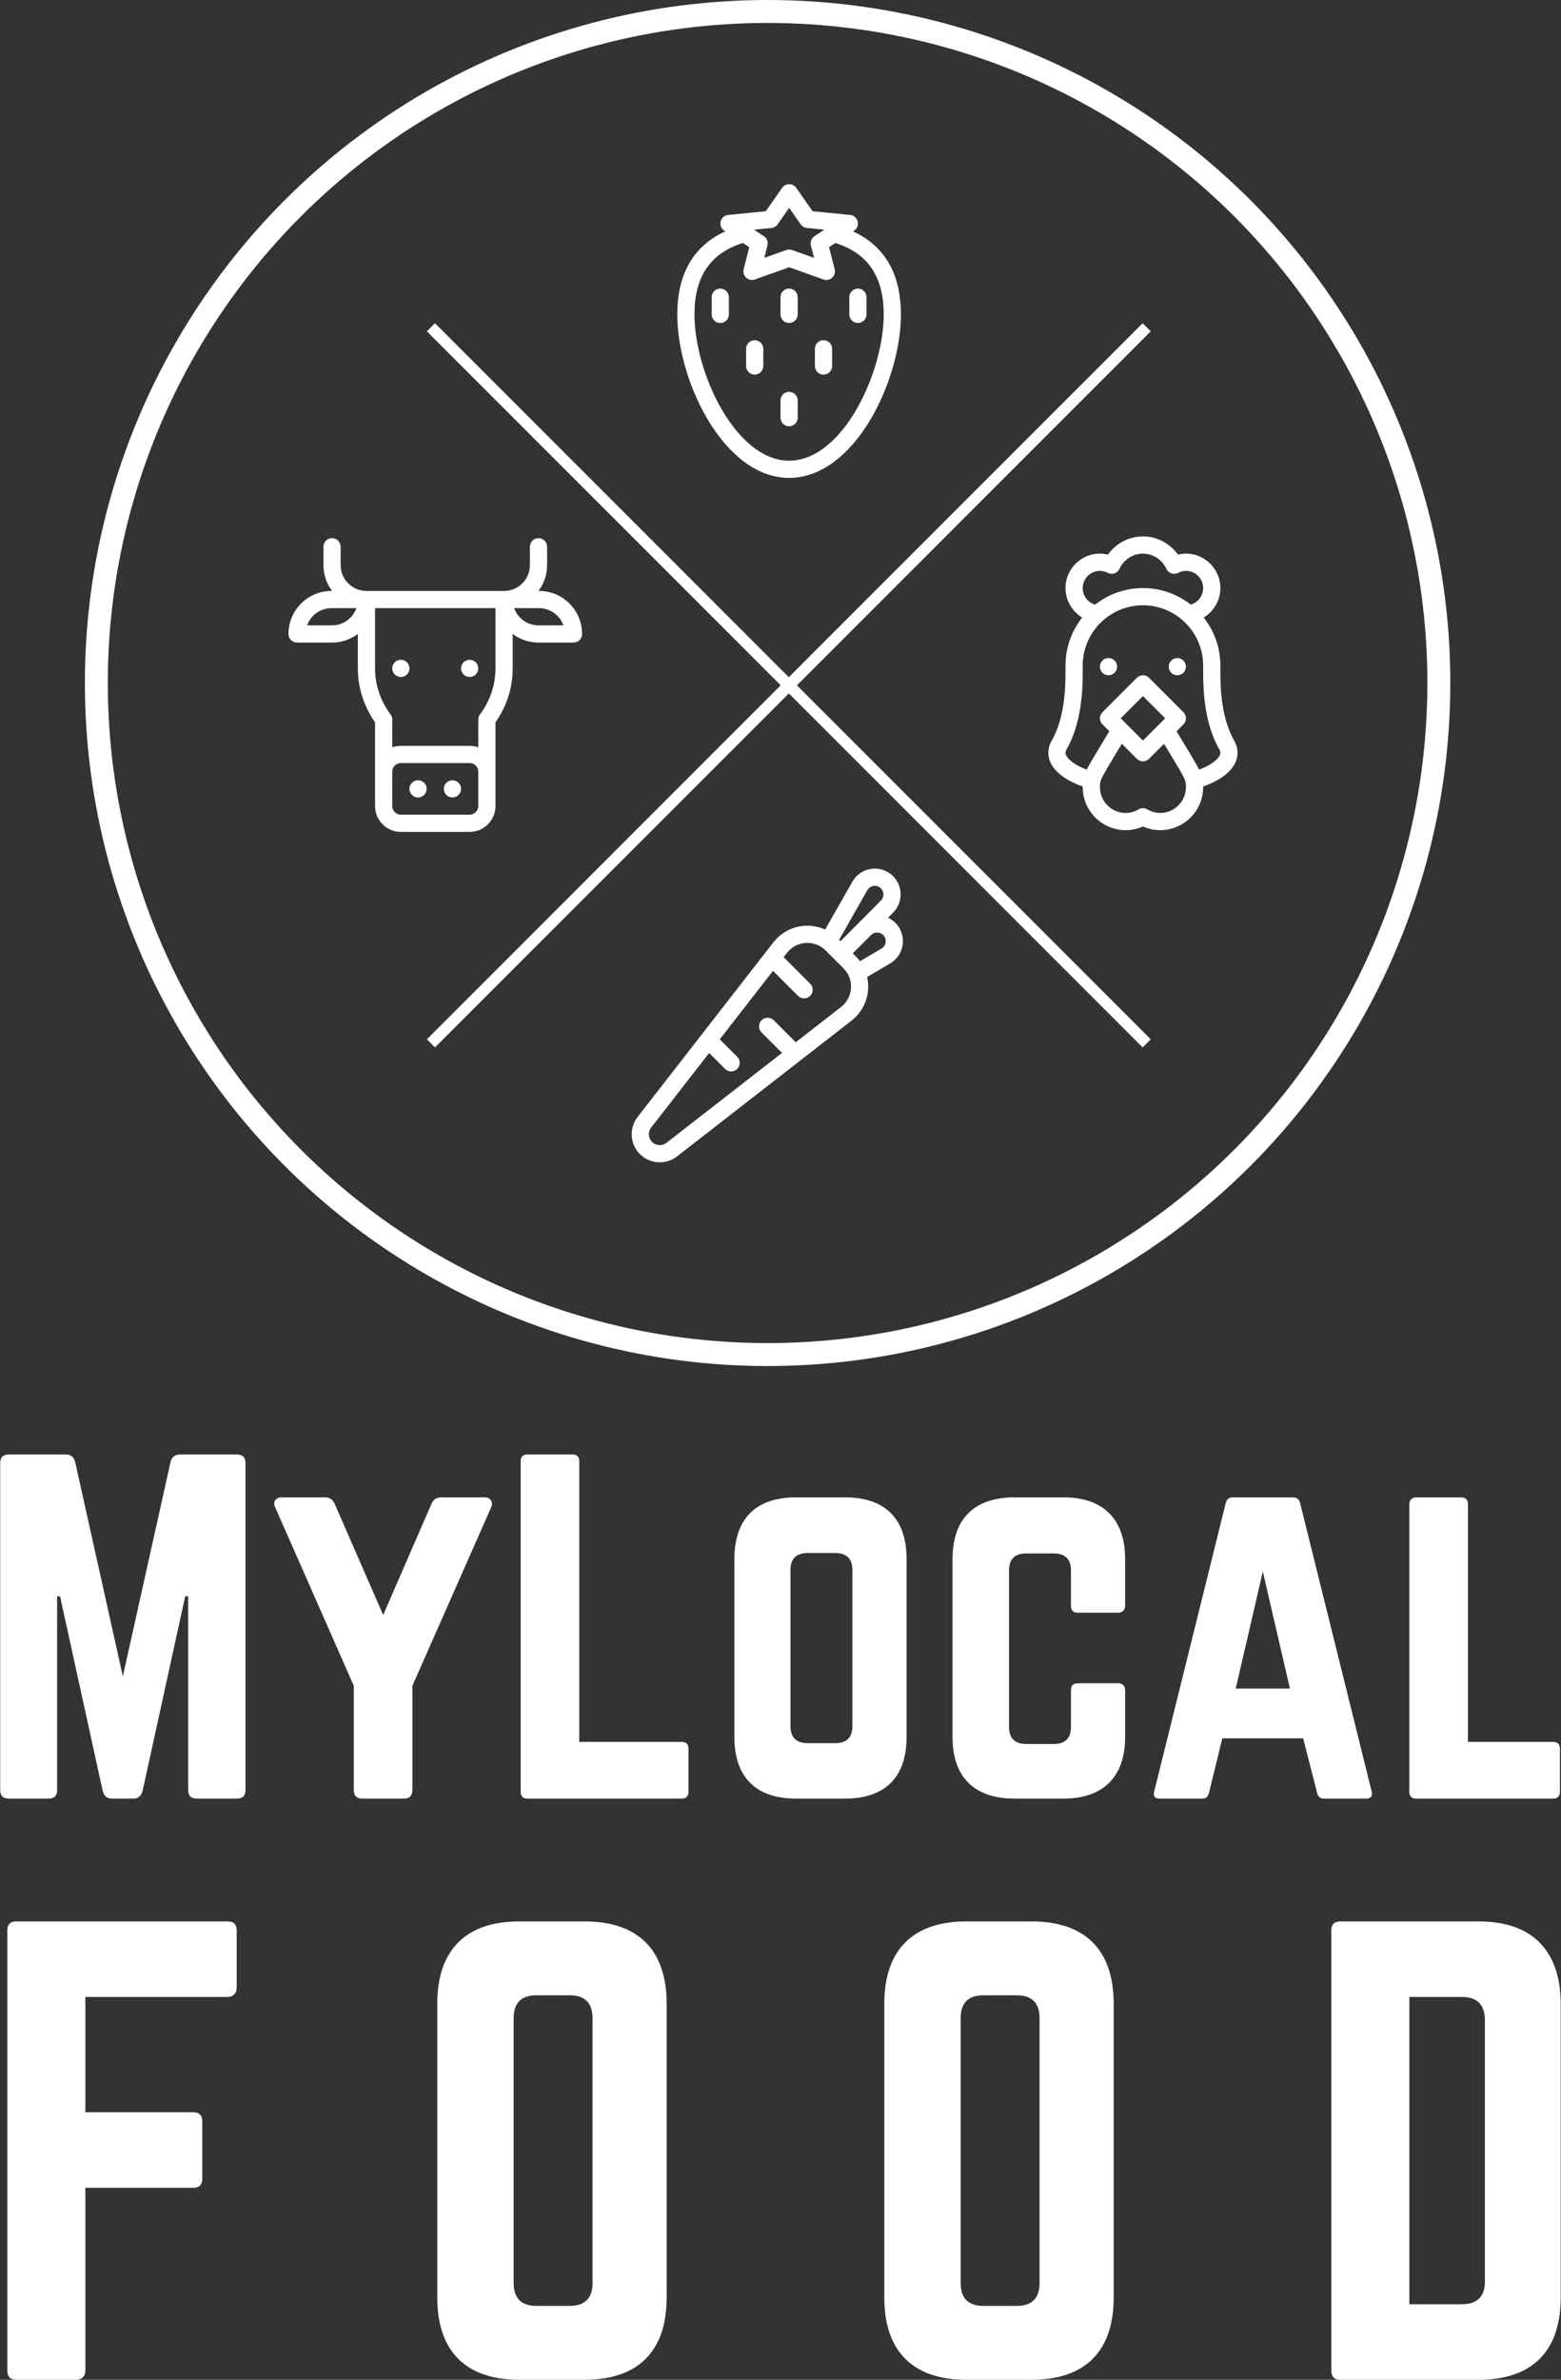 <?xml version="1.0" encoding="UTF-8"?>
<svg width="2722px" height="4148px" viewBox="0 0 2722 4148" version="1.1" xmlns="http://www.w3.org/2000/svg" xmlns:xlink="http://www.w3.org/1999/xlink">
    <rect x="0" y="0" width="2722" height="4148" fill="#333333" stroke="none"/>
    <!-- Generator: Sketch 61.2 (89653) - https://sketch.com -->
    <title>Group 2</title>
    <desc>Created with Sketch.</desc>
    <g id="Page-1" stroke="none" stroke-width="1" fill="none" fill-rule="evenodd">
        <g id="Artboard-Copy-3" transform="translate(-1650, -343)">
            <g id="Group-2" transform="translate(1650, 363)">
                <g id="Group" transform="translate(168, 0)">
                    <g id="vegetables" transform="translate(933, 1494)" fill="#FFFFFF" fill-rule="nonzero">
                        <path d="M456.3,13.159 C435.495,-7.645 400.583,-3.14 385.694,22.15 C385.657,22.213 337.855,106.202 337.855,106.202 C305.867,91.671 268.695,101.336 247.633,128.416 L10.793,432.922 C-4.341,452.38 -2.609,480.2 14.821,497.631 C32.271,515.08 60.091,516.779 79.53,501.659 L384.037,264.82 C406.556,247.306 417.73,217.965 411.077,188.902 L451.309,165.185 C476.652,150.266 481.05,115.332 460.298,94.58 C456.535,90.817 452.222,87.807 447.542,85.615 L456.298,76.798 C473.844,59.253 473.845,30.705 456.3,13.159 Z M365.621,241.141 L286.534,302.653 L248.168,264.286 C242.311,258.428 232.814,258.428 226.955,264.286 C221.097,270.143 221.097,279.641 226.955,285.499 L262.67,321.214 L61.114,477.98 C53.572,483.845 42.791,483.173 36.036,476.419 C29.28,469.663 28.61,458.882 34.475,451.341 L135.556,321.38 L163.316,349.14 C169.173,354.998 178.671,354.999 184.529,349.14 C190.387,343.282 190.387,333.785 184.529,327.927 L154.118,297.516 L246.926,178.191 L290.596,221.861 C296.453,227.719 305.951,227.72 311.809,221.861 C317.667,216.003 317.667,206.506 311.809,200.648 L265.488,154.327 L271.316,146.834 C287.9,125.512 319.498,123.484 338.657,142.642 C353.433,157.419 355.082,159.068 369.816,173.802 C388.917,192.904 387.005,224.51 365.621,241.141 Z M364.803,126.364 L362.314,123.875 L411.591,37.292 C416.6,28.906 428.197,27.484 435.086,34.373 C440.935,40.222 440.935,49.738 435.049,55.624 L364.803,126.364 Z M439.086,137.008 C436.689,139.405 438.149,137.933 398.589,161.442 C393.665,154.686 389.618,151.335 386.016,147.578 C388.674,144.926 375.397,158.289 417.873,115.795 C423.737,109.932 433.223,109.932 439.086,115.795 C444.935,121.642 444.935,131.159 439.086,137.008 L439.086,137.008 Z" id="Shape"></path>
                    </g>
                    <g id="animal" transform="translate(1660, 915)" fill="#FFFFFF" fill-rule="nonzero">
                        <circle id="Oval" cx="104.971" cy="227" r="15"></circle>
                        <circle id="Oval" cx="224.971" cy="227" r="15"></circle>
                        <path d="M324.391,356.585 C302.772,318.63 300,271.472 300,234.629 L300,225 C300,193.461 289.126,164.417 270.935,141.411 C288.776,130.659 300,111.338 300,90 C300,50.785 262.91,22.538 226.087,31.713 C212.185,12.098 189.453,-2.84217094e-14 165,-2.84217094e-14 C140.548,-2.84217094e-14 117.816,12.099 103.913,31.713 C67.047,22.526 30,50.825 30,90 C30,111.336 41.222,130.658 59.065,141.411 C40.874,164.417 30,193.461 30,225 L30,234.629 C30,271.472 27.228,318.629 5.608,356.587 C-4.694,374.678 -1.754,397.579 22.413,416.321 C32.163,423.882 44.777,430.433 60.004,435.867 C60.001,436.24 60,436.617 60,437 C60,478.355 93.645,512 135,512 C145.354,512 155.412,509.825 165,505.523 C174.59,509.825 184.646,512 195,512 C236.355,512 270,478.355 270,437 C270,436.617 269.999,436.24 269.996,435.867 C285.223,430.433 297.837,423.882 307.587,416.321 C331.755,397.578 334.693,374.678 324.391,356.585 Z M103.634,63.492 C111.229,67.417 120.598,64.203 124.162,56.399 C131.489,40.362 147.519,30 165,30 C182.482,30 198.512,40.362 205.838,56.398 C209.391,64.177 218.743,67.43 226.366,63.492 C247.168,52.745 270,68.405 270,90 C270,103.692 260.998,115.254 248.317,118.846 C225.355,100.785 196.413,90 165,90 C133.587,90 104.645,100.785 81.683,118.846 C69.002,115.254 60,103.692 60,90 C60,68.45 82.787,52.721 103.634,63.492 L103.634,63.492 Z M195,482 C187.267,482 179.712,479.885 172.546,475.714 C167.882,472.999 162.117,473 157.453,475.714 C150.289,479.885 142.734,482 135,482 C110.187,482 90,461.813 90,437 C90,425.114 90,424.65 119.595,375.728 C122.246,371.345 125.119,366.595 128.23,361.443 L154.394,387.607 C160.251,393.465 169.749,393.466 175.607,387.607 L201.771,361.443 C204.882,366.597 207.755,371.347 210.407,375.731 C240,424.651 240,425.115 240,437 C240,461.813 219.813,482 195,482 L195,482 Z M126.213,317 L165,278.213 L203.787,317 L165,355.787 L126.213,317 Z M262.948,406.478 C256.779,393.952 245.405,375.74 223.625,339.588 L235.606,327.607 C241.464,321.749 241.464,312.252 235.606,306.394 L175.606,246.394 C169.749,240.536 160.251,240.536 154.393,246.394 L94.393,306.394 C88.535,312.252 88.535,321.749 94.393,327.607 L106.374,339.588 C84.938,375.17 73.264,393.863 67.051,406.478 C41.702,396.815 30,384.92 30,377 C30,375.236 30.549,373.415 31.678,371.433 C56.781,327.358 60,275.171 60,234.629 L60,225 C60,167.103 107.103,120 165,120 C222.897,120 270,167.103 270,225 L270,234.629 C270,275.171 273.219,327.358 298.321,371.431 C299.451,373.414 300,375.236 300,376.999 C300,384.92 288.298,396.815 262.948,406.478 Z" id="Shape"></path>
                    </g>
                    <g id="animal-(2)" transform="translate(335, 918)" fill="#FFFFFF" fill-rule="nonzero">
                        <circle id="Oval" cx="225.971" cy="437" r="15"></circle>
                        <circle id="Oval" cx="315.971" cy="227" r="15"></circle>
                        <circle id="Oval" cx="285.971" cy="437" r="15"></circle>
                        <circle id="Oval" cx="195.971" cy="227" r="15"></circle>
                        <path d="M437,92 L435.959,92 C445.397,79.456 451,63.871 451,47 L451,15 C451,6.716 444.284,0 436,0 C427.716,0 421,6.716 421,15 L421,47 C421,71.813 400.813,92 376,92 L136,92 C111.187,92 91,71.813 91,47 L91,15 C91,6.716 84.284,0 76,0 C67.716,0 61,6.716 61,15 L61,47 C61,63.871 66.603,79.456 76.041,92 L75,92 C33.645,92 0,125.645 0,167 C0,175.284 6.716,182 15,182 L76,182 C92.871,182 108.456,176.397 121,166.959 L121,227 C121,260.582 131.356,292.982 151,321.025 L151,467 C151,491.813 171.187,512 196,512 L316,512 C340.813,512 361,491.813 361,467 C361,459.517 361,325.867 361,321.025 C380.644,292.983 391,260.582 391,227 L391,166.959 C403.544,176.397 419.129,182 436,182 L497,182 C505.284,182 512,175.284 512,167 C512,125.645 478.355,92 437,92 Z M76,152 L32.57,152 C38.761,134.539 55.444,122 75,122 L118.43,122 C112.239,139.461 95.556,152 76,152 Z M331,467 C331,475.271 324.271,482 316,482 L196,482 C187.729,482 181,475.271 181,467 C181,459.741 181,414.307 181,407 C181,398.729 187.729,392 196,392 L316,392 C324.271,392 331,398.729 331,407 L331,467 Z M361,227 C361,255.731 351.653,283.47 333.969,307.218 C332.041,309.807 331,312.948 331,316.176 L331,364.58 C326.305,362.915 321.258,362 316,362 L196,362 C190.742,362 185.695,362.915 181,364.58 L181,316.176 C181,312.948 179.958,309.806 178.031,307.218 C160.347,283.47 151,255.731 151,227 L151,122 L361,122 L361,227 Z M436,152 C416.444,152 399.761,139.461 393.57,122 L437,122 C456.556,122 473.239,134.539 479.43,152 L436,152 Z" id="Shape"></path>
                    </g>
                    <g id="fruit" transform="translate(1013, 301)" fill="#FFFFFF" fill-rule="nonzero">
                        <path d="M306.437,82.281 L308.257,81.08 C320.013,73.324 315.502,55.012 301.465,53.631 L235.881,47.182 L207.431,6.41 C201.47,-2.132 188.796,-2.142 182.828,6.41 L154.377,47.182 L88.794,53.631 C74.778,55.01 70.228,73.313 82.002,81.08 L83.714,82.209 C24.038,109.567 -0.003,162.14 -0.003,226.993 C-0.003,343.483 81.249,511.993 194.997,511.993 C309.393,511.993 389.997,342.432 389.997,226.993 C389.997,162.068 365.904,109.616 306.437,82.281 Z M164.191,76.362 C168.556,75.932 172.515,73.614 175.024,70.018 L195.129,41.206 L215.234,70.018 C217.744,73.615 221.702,75.933 226.067,76.362 L256.408,79.345 L239.304,90.63 C233.975,94.146 231.455,100.648 233.024,106.836 L238.5,128.443 L200.159,114.801 C196.911,113.644 193.354,113.643 190.102,114.801 L151.761,128.443 L157.237,106.836 C158.805,100.648 156.285,94.146 150.957,90.63 L133.85,79.345 L164.191,76.362 Z M194.997,481.994 C102.511,481.994 29.997,330.003 29.997,226.994 C29.997,161.103 57.655,120.318 114.473,102.502 L125.536,109.801 L115.777,148.31 C112.837,159.91 124.052,170.143 135.346,166.127 L195.13,144.856 L254.914,166.127 C266.199,170.141 277.424,159.918 274.482,148.31 L264.723,109.801 L275.701,102.559 C332.398,120.405 359.998,161.171 359.998,226.995 C359.998,327.807 288.731,481.994 194.997,481.994 L194.997,481.994 Z" id="Shape"></path>
                        <path d="M74.997,181.994 C66.713,181.994 59.997,188.71 59.997,196.994 L59.997,226.994 C59.997,235.278 66.713,241.994 74.997,241.994 C83.281,241.994 89.997,235.278 89.997,226.994 L89.997,196.994 C89.997,188.71 83.281,181.994 74.997,181.994 Z" id="Path"></path>
                        <path d="M194.997,181.994 C186.713,181.994 179.997,188.71 179.997,196.994 L179.997,226.994 C179.997,235.278 186.713,241.994 194.997,241.994 C203.281,241.994 209.997,235.278 209.997,226.994 L209.997,196.994 C209.997,188.71 203.281,181.994 194.997,181.994 Z" id="Path"></path>
                        <path d="M314.997,181.994 C306.713,181.994 299.997,188.71 299.997,196.994 L299.997,226.994 C299.997,235.278 306.713,241.994 314.997,241.994 C323.281,241.994 329.997,235.278 329.997,226.994 L329.997,196.994 C329.997,188.71 323.281,181.994 314.997,181.994 Z" id="Path"></path>
                        <path d="M134.997,271.994 C126.713,271.994 119.997,278.71 119.997,286.994 L119.997,316.994 C119.997,325.278 126.713,331.994 134.997,331.994 C143.281,331.994 149.997,325.278 149.997,316.994 L149.997,286.994 C149.997,278.71 143.281,271.994 134.997,271.994 Z" id="Path"></path>
                        <path d="M194.997,361.994 C186.713,361.994 179.997,368.71 179.997,376.994 L179.997,406.994 C179.997,415.278 186.713,421.994 194.997,421.994 C203.281,421.994 209.997,415.278 209.997,406.994 L209.997,376.994 C209.997,368.71 203.281,361.994 194.997,361.994 Z" id="Path"></path>
                        <path d="M254.997,271.994 C246.713,271.994 239.997,278.71 239.997,286.994 L239.997,316.994 C239.997,325.278 246.713,331.994 254.997,331.994 C263.281,331.994 269.997,325.278 269.997,316.994 L269.997,286.994 C269.997,278.71 263.281,271.994 254.997,271.994 Z" id="Path"></path>
                    </g>
                    <line x1="590.5" y1="557.5" x2="1824.5" y2="1791.5" id="Line" stroke="#FFFFFF" stroke-width="20" stroke-linecap="square"></line>
                    <line x1="590.5" y1="557.5" x2="1824.5" y2="1791.5" id="Line-Copy" stroke="#FFFFFF" stroke-width="20" stroke-linecap="square" transform="translate(1207.5, 1174.5) scale(-1, 1) translate(-1207.5, -1174.5) "></line>
                    <circle id="Oval" stroke="#FFFFFF" stroke-width="40" cx="1170.5" cy="1170.5" r="1170.5"></circle>
                </g>
                <g id="Group-3" transform="translate(0.354, 2515.146)" fill="#FFFFFF" fill-rule="nonzero">
                    <path d="M84.229,599.854 C94.238,599.854 99.243,594.849 99.243,584.839 L99.243,584.839 L99.243,247.192 L104.37,247.192 L178.711,586.304 C180.908,595.337 186.401,599.854 195.19,599.854 L195.19,599.854 L231.812,599.854 C240.601,599.854 246.094,595.337 248.291,586.304 L248.291,586.304 L322.632,247.192 L327.759,247.192 L327.759,584.839 C327.759,594.849 332.764,599.854 342.773,599.854 L342.773,599.854 L412.72,599.854 C422.729,599.854 427.734,594.849 427.734,584.839 L427.734,584.839 L427.734,15.015 C427.734,5.005 422.729,0 412.72,0 L412.72,0 L313.477,0 C304.688,0 299.194,4.395 296.997,13.184 L296.997,13.184 L213.867,386.719 L130.737,13.184 C128.54,4.395 123.047,0 114.258,0 L114.258,0 L15.015,0 C5.005,0 6.82121026e-13,5.005 6.82121026e-13,15.015 L6.82121026e-13,15.015 L6.82121026e-13,584.839 C6.82121026e-13,594.849 5.005,599.854 15.015,599.854 L15.015,599.854 L84.229,599.854 Z M703.721,599.854 C713.731,599.854 718.736,594.849 718.736,584.839 L718.736,584.839 L718.736,403.198 L856.065,92.285 C857.042,89.844 857.53,87.646 857.53,85.693 C857.53,83.496 856.92,81.543 855.699,79.834 C853.502,76.416 849.595,74.707 843.98,74.707 L843.98,74.707 L768.907,74.707 C760.606,74.707 754.869,78.735 751.695,86.792 L751.695,86.792 L667.833,279.785 L583.604,86.792 C580.43,78.735 574.693,74.707 566.392,74.707 L566.392,74.707 L491.319,74.707 C485.704,74.707 481.798,76.416 479.6,79.834 C478.38,81.543 477.769,83.435 477.769,85.51 C477.769,87.585 478.38,89.844 479.6,92.285 L479.6,92.285 L616.563,403.198 L616.563,584.839 C616.563,594.849 621.568,599.854 631.578,599.854 L631.578,599.854 L703.721,599.854 Z M1188.082,599.854 C1196.139,599.854 1200.167,595.825 1200.167,587.769 L1200.167,512.695 C1200.167,504.883 1196.139,500.977 1188.082,500.977 L1009.738,500.977 L1009.738,11.719 C1009.738,3.906 1005.709,0 997.653,0 L919.65,0 C911.593,0 907.565,3.906 907.565,11.719 L907.565,587.769 C907.565,595.825 911.593,599.854 919.65,599.854 L1188.082,599.854 Z M1472.492,599.854 C1507.893,599.854 1534.748,590.698 1553.059,572.388 C1571.369,554.077 1580.525,527.222 1580.525,491.821 L1580.525,491.821 L1580.525,182.739 C1580.525,147.339 1571.369,120.483 1553.059,102.173 C1534.748,83.862 1507.893,74.707 1472.492,74.707 L1472.492,74.707 L1388.264,74.707 C1352.863,74.707 1326.008,83.862 1307.697,102.173 C1289.387,120.483 1280.232,147.339 1280.232,182.739 L1280.232,182.739 L1280.232,491.821 C1280.232,527.222 1289.387,554.077 1307.697,572.388 C1326.008,590.698 1352.863,599.854 1388.264,599.854 L1388.264,599.854 L1472.492,599.854 Z M1456.013,503.174 L1408.039,503.174 C1388.02,503.174 1378.01,493.164 1378.01,473.145 L1378.01,473.145 L1378.01,201.782 C1378.01,181.763 1388.02,171.753 1408.039,171.753 L1408.039,171.753 L1456.013,171.753 C1476.032,171.753 1486.042,181.763 1486.042,201.782 L1486.042,201.782 L1486.042,473.145 C1486.042,493.164 1476.032,503.174 1456.013,503.174 L1456.013,503.174 Z M1853.582,599.854 C1888.494,599.854 1915.227,590.637 1933.782,572.205 C1952.337,553.772 1961.614,526.978 1961.614,491.821 L1961.614,491.821 L1961.614,410.889 C1961.614,407.227 1960.515,404.297 1958.318,402.1 C1956.121,399.902 1953.191,398.804 1949.529,398.804 L1949.529,398.804 L1878.85,398.804 C1871.038,398.804 1867.132,402.832 1867.132,410.889 L1867.132,410.889 L1867.132,474.609 C1867.132,494.629 1857.122,504.639 1837.102,504.639 L1837.102,504.639 L1789.129,504.639 C1769.109,504.639 1759.099,494.629 1759.099,474.609 L1759.099,474.609 L1759.099,202.515 C1759.099,182.495 1769.109,172.485 1789.129,172.485 L1789.129,172.485 L1837.102,172.485 C1857.122,172.485 1867.132,182.495 1867.132,202.515 L1867.132,202.515 L1867.132,263.672 C1867.132,271.729 1871.038,275.757 1878.85,275.757 L1878.85,275.757 L1949.529,275.757 C1953.191,275.757 1956.121,274.658 1958.318,272.461 C1960.515,270.264 1961.614,267.334 1961.614,263.672 L1961.614,263.672 L1961.614,182.739 C1961.614,147.583 1952.337,120.789 1933.782,102.356 C1915.227,83.923 1888.494,74.707 1853.582,74.707 L1853.582,74.707 L1769.353,74.707 C1733.953,74.707 1706.975,83.862 1688.421,102.173 C1669.866,120.483 1660.589,147.339 1660.589,182.739 L1660.589,182.739 L1660.589,491.821 C1660.589,527.222 1669.866,554.077 1688.421,572.388 C1706.975,590.698 1733.953,599.854 1769.353,599.854 L1769.353,599.854 L1853.582,599.854 Z M2095.878,599.854 C2102.469,599.854 2106.498,596.313 2107.962,589.233 L2107.962,589.233 L2131.034,494.751 L2272.025,494.751 L2296.195,589.233 C2297.66,596.313 2301.566,599.854 2307.914,599.854 L2307.914,599.854 L2380.79,599.854 C2388.358,599.854 2392.142,597.046 2392.142,591.431 C2392.142,590.21 2391.898,588.745 2391.41,587.036 L2391.41,587.036 L2266.898,85.327 C2265.433,78.247 2261.161,74.707 2254.081,74.707 L2254.081,74.707 L2149.711,74.707 C2142.63,74.707 2138.358,78.247 2136.893,85.327 L2136.893,85.327 L2012.381,587.036 C2011.893,588.745 2011.649,590.332 2011.649,591.797 C2011.649,597.168 2015.189,599.854 2022.269,599.854 L2022.269,599.854 L2095.878,599.854 Z M2248.954,407.959 L2154.471,407.959 L2201.712,203.979 L2248.954,407.959 Z M2707.68,599.854 C2715.737,599.854 2719.765,595.825 2719.765,587.769 L2719.765,512.695 C2719.765,504.883 2715.737,500.977 2707.68,500.977 L2559.365,500.977 L2559.365,86.792 C2559.365,78.735 2555.336,74.707 2547.28,74.707 L2469.277,74.707 C2465.615,74.707 2462.685,75.806 2460.488,78.003 C2458.29,80.2 2457.192,83.13 2457.192,86.792 L2457.192,587.769 C2457.192,595.825 2461.22,599.854 2469.277,599.854 L2707.68,599.854 Z" id="MyLocal"></path>
                    <path d="M132.398,1612.854 C137.276,1612.854 141.179,1611.39 144.105,1608.463 C147.032,1605.537 148.496,1601.634 148.496,1596.756 L148.496,1596.756 L148.496,1278.228 L336.296,1278.228 C347.027,1278.228 352.393,1272.862 352.393,1262.13 L352.393,1262.13 L352.393,1162.133 C352.393,1151.727 347.027,1146.523 336.296,1146.523 L336.296,1146.523 L148.496,1146.523 L148.496,945.553 L396.294,945.553 C401.172,945.553 405.075,944.089 408.001,941.163 C410.928,938.236 412.392,934.333 412.392,929.456 L412.392,929.456 L412.392,829.458 C412.392,819.052 407.026,813.849 396.294,813.849 L396.294,813.849 L28.499,813.849 C17.767,813.849 12.401,819.052 12.401,829.458 L12.401,829.458 L12.401,1596.756 C12.401,1607.488 17.767,1612.854 28.499,1612.854 L28.499,1612.854 L132.398,1612.854 Z M1018.237,1612.854 C1065.391,1612.854 1101.162,1600.659 1125.552,1576.269 C1149.941,1551.879 1162.136,1516.108 1162.136,1468.955 L1162.136,1468.955 L1162.136,957.748 C1162.136,910.594 1149.941,874.823 1125.552,850.433 C1101.162,826.043 1065.391,813.849 1018.237,813.849 L1018.237,813.849 L906.045,813.849 C858.892,813.849 823.12,826.043 798.73,850.433 C774.341,874.823 762.146,910.594 762.146,957.748 L762.146,957.748 L762.146,1468.955 C762.146,1516.108 774.341,1551.879 798.73,1576.269 C823.12,1600.659 858.892,1612.854 906.045,1612.854 L906.045,1612.854 L1018.237,1612.854 Z M992.872,1484.076 L935.312,1484.076 C908.646,1484.076 895.313,1470.743 895.313,1444.077 L895.313,1444.077 L895.313,982.625 C895.313,955.959 908.646,942.626 935.312,942.626 L935.312,942.626 L992.872,942.626 C1019.538,942.626 1032.871,955.959 1032.871,982.625 L1032.871,982.625 L1032.871,1444.077 C1032.871,1470.743 1019.538,1484.076 992.872,1484.076 L992.872,1484.076 Z M1797.737,1612.854 C1844.891,1612.854 1880.662,1600.659 1905.052,1576.269 C1929.441,1551.879 1941.636,1516.108 1941.636,1468.955 L1941.636,1468.955 L1941.636,957.748 C1941.636,910.594 1929.441,874.823 1905.052,850.433 C1880.662,826.043 1844.891,813.849 1797.737,813.849 L1797.737,813.849 L1685.545,813.849 C1638.392,813.849 1602.62,826.043 1578.23,850.433 C1553.841,874.823 1541.646,910.594 1541.646,957.748 L1541.646,957.748 L1541.646,1468.955 C1541.646,1516.108 1553.841,1551.879 1578.23,1576.269 C1602.62,1600.659 1638.392,1612.854 1685.545,1612.854 L1685.545,1612.854 L1797.737,1612.854 Z M1772.372,1484.076 L1714.812,1484.076 C1688.146,1484.076 1674.813,1470.743 1674.813,1444.077 L1674.813,1444.077 L1674.813,982.625 C1674.813,955.959 1688.146,942.626 1714.812,942.626 L1714.812,942.626 L1772.372,942.626 C1799.038,942.626 1812.371,955.959 1812.371,982.625 L1812.371,982.625 L1812.371,1444.077 C1812.371,1470.743 1799.038,1484.076 1772.372,1484.076 L1772.372,1484.076 Z M2577.237,1612.854 C2624.391,1612.854 2660.162,1600.659 2684.552,1576.269 C2708.941,1551.879 2721.136,1516.108 2721.136,1468.955 L2721.136,1468.955 L2721.136,958.723 C2721.136,911.57 2708.941,875.636 2684.552,850.921 C2660.162,826.206 2624.391,813.849 2577.237,813.849 L2577.237,813.849 L2337.243,813.849 C2326.512,813.849 2321.146,819.052 2321.146,829.458 L2321.146,829.458 L2321.146,1596.756 C2321.146,1607.488 2326.512,1612.854 2337.243,1612.854 L2337.243,1612.854 L2577.237,1612.854 Z M2548.945,1481.149 L2457.24,1481.149 L2457.24,945.553 L2548.945,945.553 C2575.611,945.553 2588.944,959.211 2588.944,986.527 L2588.944,986.527 L2588.944,1441.15 C2588.944,1467.816 2575.611,1481.149 2548.945,1481.149 L2548.945,1481.149 Z" id="FOOD"></path>
                </g>
            </g>
        </g>
    </g>
</svg>